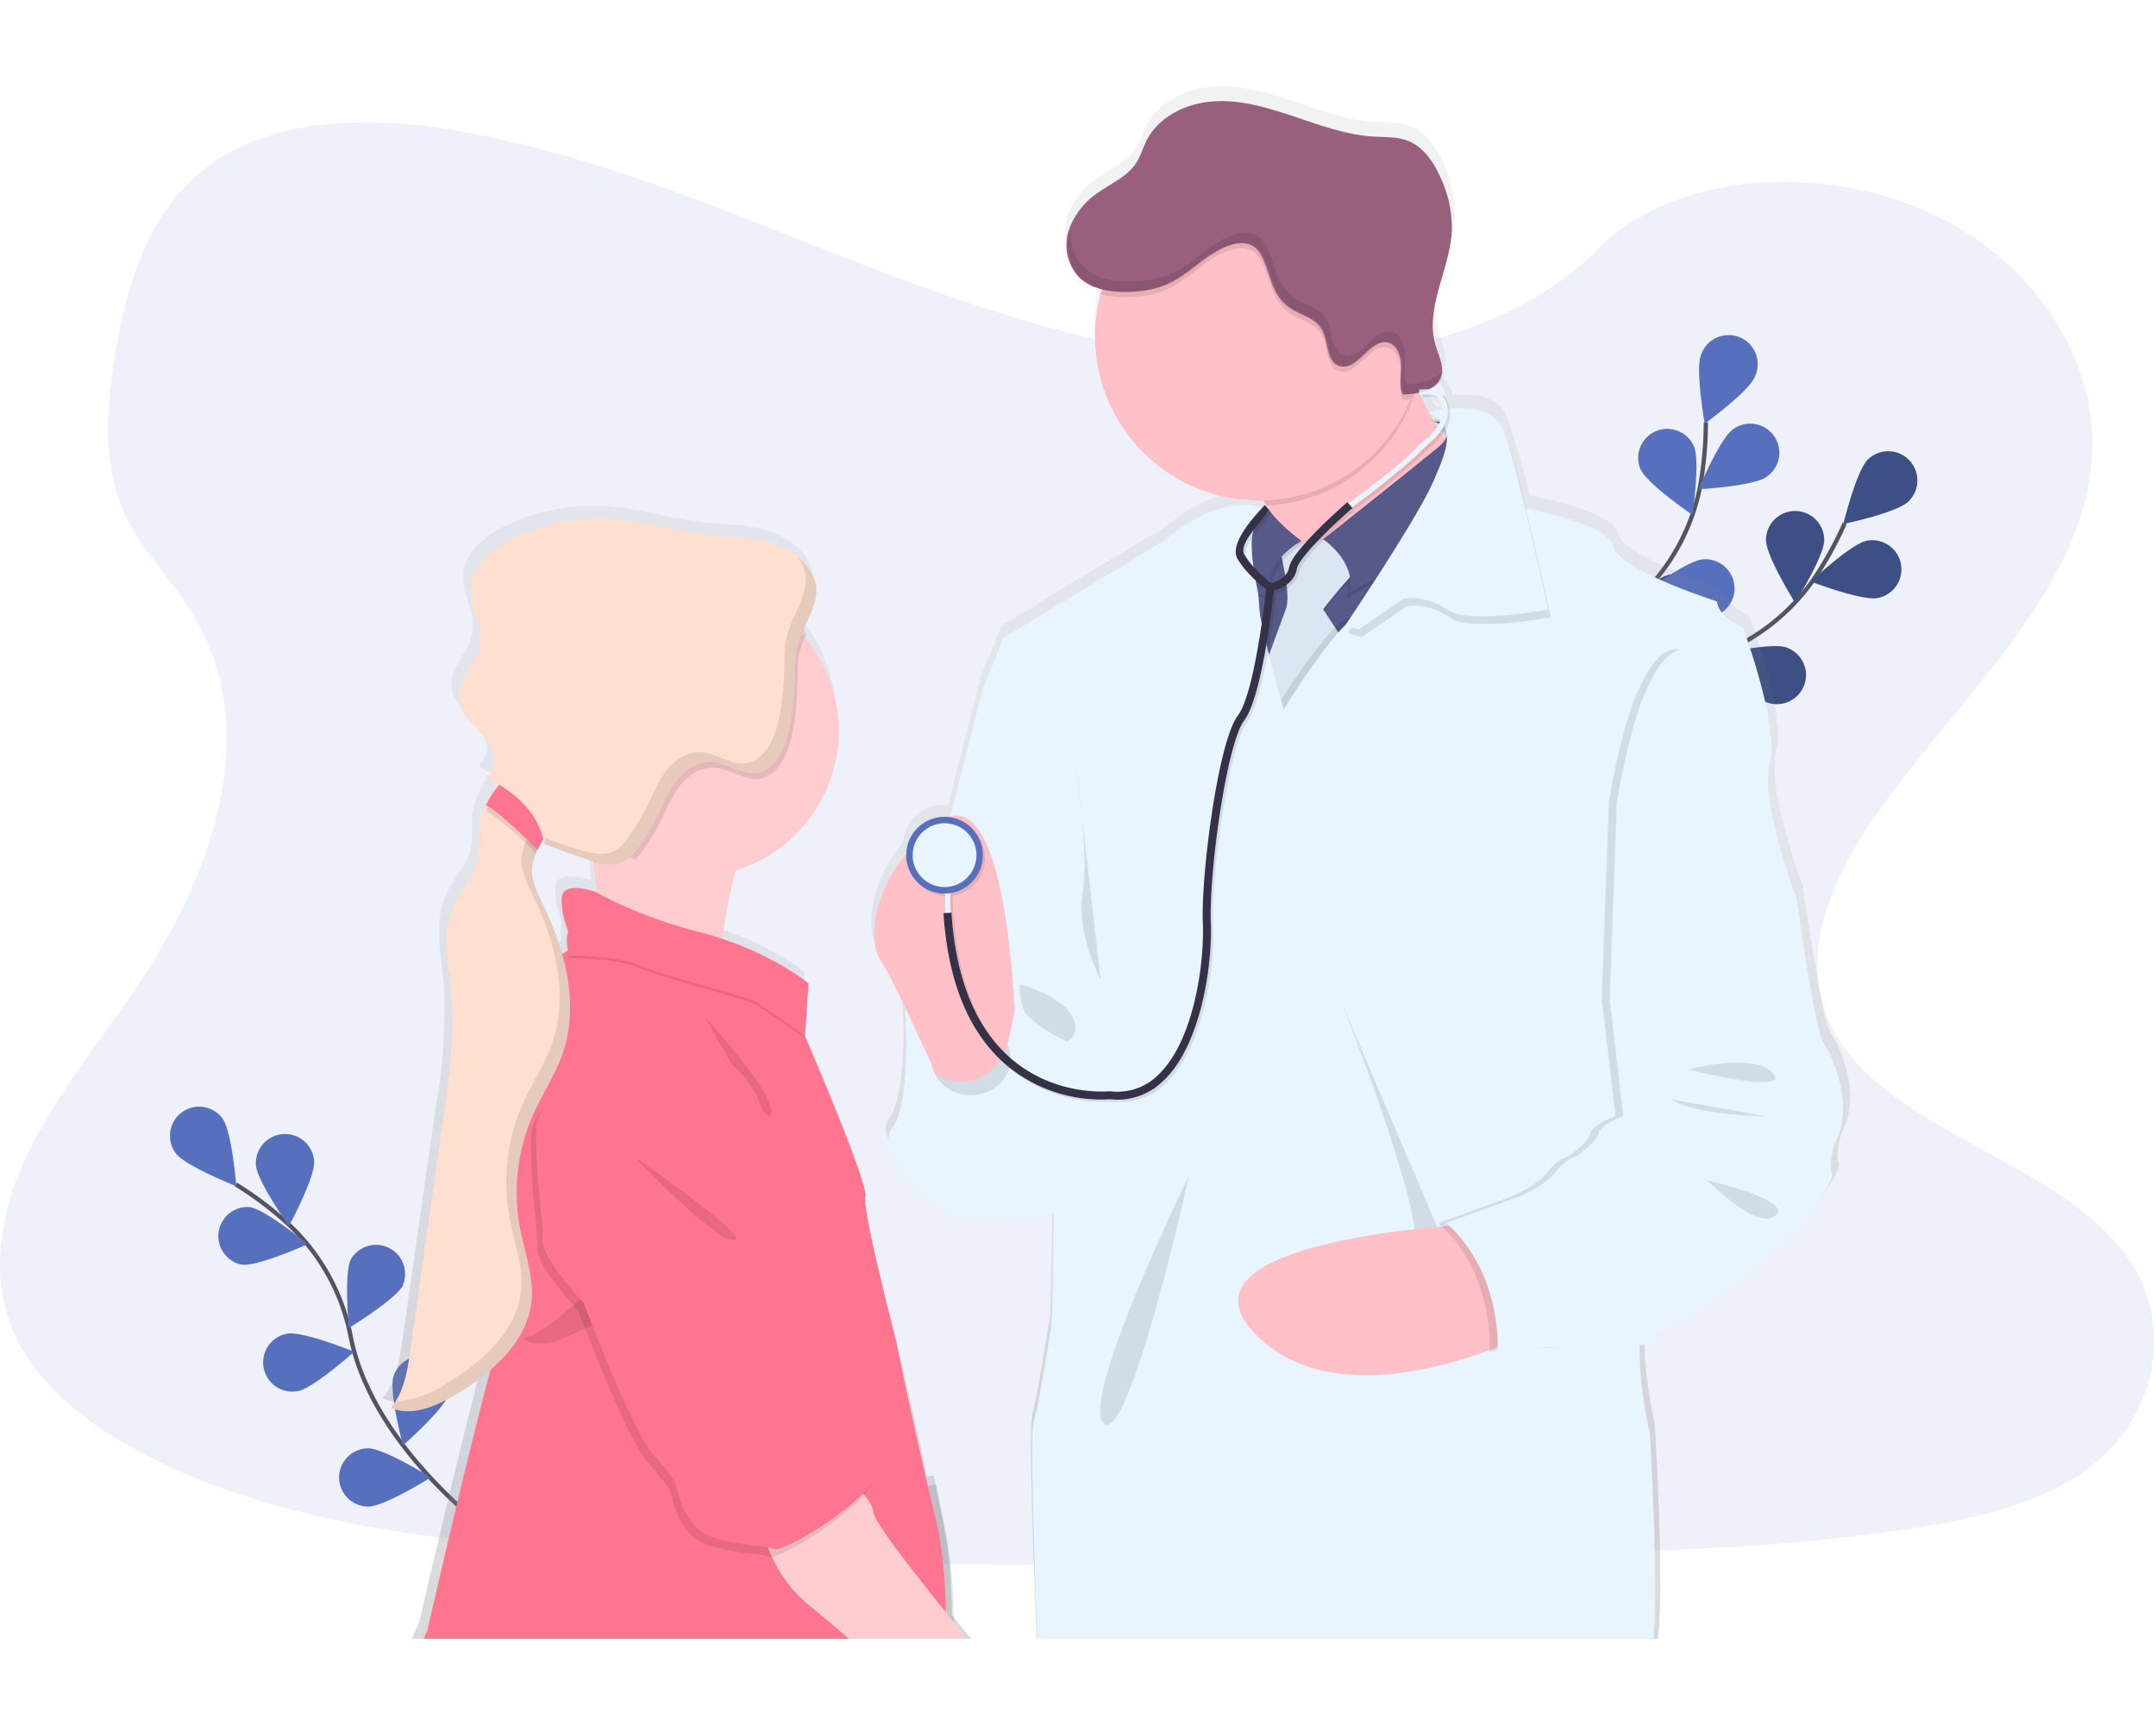 <svg xmlns="http://www.w3.org/2000/svg" width="1000" height="800" viewBox="0 0 1000 800">
  <defs>
    <linearGradient x1="50%" y1="100%" x2="50%" y2="0%" id="a">
      <stop stop-color="gray" stop-opacity=".3" offset="0%"/>
      <stop stop-color="gray" stop-opacity=".1" offset="54%"/>
      <stop stop-color="gray" stop-opacity=".1" offset="100%"/>
    </linearGradient>
    <linearGradient x1="50%" y1="100%" x2="50%" y2="0%" id="b">
      <stop stop-color="gray" stop-opacity=".3" offset="0%"/>
      <stop stop-color="gray" stop-opacity=".1" offset="54%"/>
      <stop stop-color="gray" stop-opacity=".1" offset="100%"/>
    </linearGradient>
  </defs>
  <g fill="none" fill-rule="evenodd">
    <path d="M580.6 167c-64.1-2.2-125.2-23-183.4-45.5C339 98.8 281.3 73.8 218.7 61.8 178.5 54 132.5 53 100.1 74.5 69 95.3 59 131.1 53.4 164.3c-4 25-6.4 51.3 4.8 74.8 7.7 16.2 21.5 29.9 31 45.4 33.1 54.2 9.7 121-26.2 173.9-16.8 24.8-36.4 48.5-49.4 74.9-13 26.4-19 56.7-7.6 83.6 11.3 26.7 38.1 46.7 67.2 60.8 59 28.7 128.7 36.9 196.6 41.5 150.3 10.3 301.3 5.9 452 1.4 55.8-1.6 111.8-3.3 166.6-12 30.5-4.7 62-12.3 84-30.7 28.1-23.3 35-62.7 16.3-92C957 537 869.9 525 847.8 472.4c-12.1-29 .3-61.2 18-88 37.8-57.6 101.3-108.1 104.6-173.9 2.3-45.2-28.2-90.5-75.4-111.8C845.6 76 777 79 740.6 116c-37.5 38.2-103.5 53-160 51z" fill="#5770BE" fill-rule="nonzero" opacity=".1"/>
    <path d="M222.9 707s-50.6-38.2-60.2-86.9a96.2 96.2 0 00-29.6-53 162 162 0 00-23.7-17.8" stroke="#535461" stroke-width="2"/>
    <path d="M103.2 518.7c4.4 6 6.4 31.4 6.4 31.4s-23.7-9.3-28.1-15.3a13.5 13.5 0 0121.7-16.1zM145.7 538.6c.5 7.5-11.7 30-11.7 30s-14.8-20.8-15.3-28.3a13.5 13.5 0 0127-1.7zM187 596c-3.4 6.6-25.2 19.9-25.2 19.9s-2.4-25.4 1-32a13.5 13.5 0 0124.1 12zM208.3 646.3c-2.1 7.2-21.4 24-21.4 24s-6.6-24.7-4.4-31.9a13.5 13.5 0 0125.8 8zM112.1 586.5c7.4 1 30.6-9.5 30.6-9.5s-19.6-16.2-27-17.2a13.5 13.5 0 00-3.6 26.7zM138 645.2c7.3-1.3 26.3-18.3 26.3-18.3s-23.6-9.6-31-8.4a13.5 13.5 0 104.6 26.7zM170.8 698.7c7.5 0 29-13.5 29-13.5s-21.5-13.5-29-13.5a13.5 13.5 0 000 27z" fill="#5770BE" fill-rule="nonzero"/>
    <path d="M714.4 376.2s31.2-55.3 78.2-71.2a96.2 96.2 0 0048.7-36.4c5.5-8.2 10.3-16.8 14.3-25.9" stroke="#535461" stroke-width="2"/>
    <path d="M885.1 232.6C879.8 237.8 855 243 855 243s6-24.7 11.4-29.9a13.5 13.5 0 0118.8 19.4zM871 277.3c-7.3 1.5-31.1-7.6-31.1-7.6s18.6-17.4 25.9-18.9a13.5 13.5 0 115.2 26.5zM819.7 325.8c-7-2.5-23-22.3-23-22.3s24.8-5.7 31.9-3.2a13.5 13.5 0 11-8.9 25.5zM772.6 353.7c-7.4-1.2-26.5-18-26.5-18s23.6-9.9 31-8.7a13.5 13.5 0 01-4.5 26.7zM819.1 250.4c0 7.5 13.5 29.1 13.5 29.1s13.5-21.6 13.5-29a13.5 13.5 0 10-27 0v-.1zM764.4 283.8c2.3 7 21.6 23.7 21.6 23.7s6.4-24.7 4.2-31.8a13.5 13.5 0 00-25.8 8zM715.8 323.5c1 7.3 17.2 27 17.2 27s10.5-23.2 9.5-30.6a13.5 13.5 0 10-26.7 3.6z" fill="#5770BE" fill-rule="nonzero"/>
    <path d="M885.1 232.6C879.8 237.8 855 243 855 243s6-24.7 11.4-29.9a13.5 13.5 0 0118.8 19.4zM871 277.3c-7.3 1.5-31.1-7.6-31.1-7.6s18.6-17.4 25.9-18.9a13.5 13.5 0 115.2 26.5zM819.7 325.8c-7-2.5-23-22.3-23-22.3s24.8-5.7 31.9-3.2a13.5 13.5 0 11-8.9 25.5zM772.6 353.7c-7.4-1.2-26.5-18-26.5-18s23.6-9.9 31-8.7a13.5 13.5 0 01-4.5 26.7zM819.1 250.4c0 7.5 13.5 29.1 13.5 29.1s13.5-21.6 13.5-29a13.5 13.5 0 10-27 0v-.1zM764.4 283.8c2.3 7 21.6 23.7 21.6 23.7s6.4-24.7 4.2-31.8a13.5 13.5 0 00-25.8 8zM715.8 323.5c1 7.3 17.2 27 17.2 27s10.5-23.2 9.5-30.6a13.5 13.5 0 10-26.7 3.6z" fill="#000" fill-rule="nonzero" opacity=".3"/>
    <path d="M716.2 375s6.1-63 42.6-96.7a96.2 96.2 0 0029.8-53c1.7-9.7 2.6-19.5 2.6-29.4" stroke="#535461" stroke-width="2"/>
    <path d="M814 174.6c-2.7 6.9-23.3 21.9-23.3 21.9s-4.5-25.1-1.7-32a13.5 13.5 0 1125 10.1zM819.3 221.2c-6 4.3-31.5 5.7-31.5 5.7s9.9-23.5 16-27.8a13.5 13.5 0 1115.5 22.1zM792 286.3c-7.4.7-30-11-30-11s20.4-15.3 27.8-15.9a13.5 13.5 0 112.3 27zM760.3 331c-7.2 1.8-31.5-5.8-31.5-5.8s17.5-18.5 24.7-20.4a13.5 13.5 0 116.8 26.2zM761 217.7c3 6.8 24 21.1 24 21.1s3.7-25.2.6-32a13.5 13.5 0 00-24.7 10.9zM724.5 270.3c4.9 5.6 29.3 13 29.3 13s-4.1-25.2-9-30.8a13.5 13.5 0 10-20.3 17.8zM696 326.3c4 6.4 26.8 17.8 26.8 17.8s.2-25.5-3.7-31.9a13.5 13.5 0 00-23 14.1z" fill="#5770BE" fill-rule="nonzero"/>
    <path d="M669.3 127.8c1.5-5.6 3.3-11.3 4.6-17-1.5 5.7-3.4 11.4-4.6 17z" fill="url(#a)" fill-rule="nonzero"/>
    <path d="M662.4 181.7l-.3-.6-.1-.3-.6.3-1.3.4-.9.3-.8.2v.1c.4 0 .7 0 1-.2l.2 1.2 1-.1h2.4l-.6-1.3zM849.2 479c-4.3-5.8-13-68.3-13-68.3s-17-44.5-12.3-62.2c4.6-17.7-12.7-63.1-12.7-63.1s-11.4-5-12-12.3c0 0-46.6-14.8-48.7-25.8-1.8-9-30.7-15.5-41-17.6a383 383 0 00-10.5-36.3c-4-10.2-16.3-11-25.2-10.3-.3-1.7-1-3.3-2-4.8-.2-.5-.5-1-.9-1.3l-.6-.4a3 3 0 00-.6-.8 4.4 4.4 0 00-1.5-.9l-1.7-.4c-.6-.2-1.3-.2-2-.3 1.7-.7 3.1-1.8 4.3-3a8.8 8.8 0 002.1-6.3l-.8 1.2c.4-4-1.8-8.2-3-12.3a36.3 36.3 0 01-.8-16.2c1.2-8.2 4.3-16.4 6.3-24.7v-.2c1.1-4 1.8-8.3 2-12.6.4-8.5-1.8-17.1-5.3-25-3.2-6.8-7.8-13.7-14.9-16.5-5.2-2.1-11.1-1.8-16.8-2.1-12.7-.8-24.8-5.3-37-9.3-12-4.1-24.5-7.8-37.2-7.1-12.7.7-25.8 6.8-31.6 18.1-1.8 3.5-2.9 7.4-5.1 10.7-4.1 6.3-11.5 9.4-17.7 13.7a35 35 0 00-13.8 17.6c-1.2 4-1.3 8.1-.5 12.1l.8 2.7a19 19 0 008.6 10c2 1.2 4.3 2.1 6.7 2.7l-.3.8a38.5 38.5 0 00-1.2 5.2 75.1 75.1 0 00-1.3 23.5 76.7 76.7 0 0076.5 68.8h1.8a98.5 98.5 0 013.4 4.7l-1.4-1.3-1.3-1.3-1.2 1.4-2.7-.7a34 34 0 00-17.3 1.1c-7 2.1-15.6 6.5-25.7 14.7l-49 29.4-26.5 16.2-9.6 23.3s-7.2 27.8-15.2 59.6l-.9.3-2-.1a18 18 0 00-17.9 17.2c-15.9 19.3-16.8 38.7-13 47.5a223.3 223.3 0 0113 24.7 27 27 0 00-.4 2.5s2.8 41.7-6.4 53.6c-2 2.6-1.7 6 0 9.9 6.2 13.6 30.5 31.8 30.5 31.8s29.3-.2 45.5-2v5c-.5 16-.5 29.5-.5 29.5l-.6 16.8s-5.5 35.6-8.2 45.4c-1.8 6.1.2 63 2 104.9h288c3.3-24.8-1.4-100-1.4-100s-4.6-19.4-4.7-36.4v-4.4l2-.1 3.8-.1h.4s0-.4.3-1c.5-1.4 1.2-2.7 2-4a10 10 0 017.9-4.8 21.3 21.3 0 009-4.3c9.8-6.6 22.7-18.8 25.8-20.8 4.3-2.7 25-21.1 25-21.1l6.4-8.6v-.2c4.2-5.9 8.5-13 7.4-15.2-1.8-4 1.3-13.4 1.3-13.4 9.6-17.6-.6-40.9-5-46.7zm-178-283l.3.9-.7-1-.3-.2-.1-.2.3-.5c.3.3.5.7.6 1zm-3-8.1l-2.3.5-1.9-3.5c1.5.9 3 1.9 4.2 3zm-1.7 1.4l1.1.8.9.6-.6 1a43.9 43.9 0 01-1.4-2.4zm-5.6-11.3c1.8-.2 3.6-.2 5.4 0h.7l1.4.5c1.1 1.5 1.8 3.3 2 5.1h-.5l-.5.2-2.6.4-.9.2-2 .5-.3-.7-.6-1.2-.6-1.3-.3-.6-.2-.3-.1-.3-1.6-3.4-.1-.3h.7v.2l.1 1zM441.5 748.7c-.1-13.7-1.1-28.5-3.9-42.4l-3.6-17.7-1-4.3-2.8.4h-.2c-7.7-36.5-15.8-68.6-15.8-68.6S398.2 555 400 550c.2-.7 0-2.4-.7-4.9-4-14-20.1-52.3-25.8-65.4v-.2l-1.9-4 1.4-19.7v-1.1l.2-2.5v-1.3s-14-11.5-37.7-19.7l-2.9-1a320.7 320.7 0 015.5-28.2l.6-2.5 1.1-4 3.8-1.3.5-.2a67.5 67.5 0 0026.7-107.6c2.7-6 5.8-11.8 6-17.7v-2.2c-.3-3.9-2-7.7-5.8-11.7a39.5 39.5 0 00-22-10.3c-8-1.5-16.3-1.5-24.5-2.5-13.5-1.6-26.6-5.8-40.2-7a95.5 95.5 0 00-48.6 8.2c-10 4.6-20.2 12.7-20.8 23.7-.5 9.1 5.8 17.9 4.2 26.9-1.5 8.8-10.6 15.8-9.8 24.7.3 3.5 2.1 6.7 4.4 9.5a82 82 0 002.4 2.7c3.3 3.5 6.9 6.8 8.7 11.2l.2.5c1.6 4.4.9 9.8-3 12.3l.2.2a10 10 0 005.3 3.3l.8.2-1.9 2.2-.4.5a38.3 38.3 0 00-6.7 14.7c-1 6.1.4 12.5-1.1 18.4-1.9 7.4-7.7 13-11 19.9-6.2 12.9-2.7 28-1.4 42.2a253 253 0 01-3.8 58l-4.4 30.6-11 77c-1.4 9.3-3 19.3-9.2 26.5 1.8 1 3.8 1.4 5.9 1.6 8.2.8 16.8-3.1 24.2-7.4 5.8-3.4 11.3-7.3 16.5-11.6a1612.1 1612.1 0 00-2.4 9c-10.4 39.6-27.1 112.2-27.1 112.2L191 760h259.4a454 454 0 01-8-10l-1-1.3zM249.4 382.9l.1-.3v2c0 .1 0 0 0 0l-.1 1.1v.1l1 .3 1 .5a276 276 0 0021.1 7.4l.2 1.1.4 3.5v.1l1.2 9.8s-16.9-6.4-16.7 3.3V413.1c.2 7.6 2.6 12 3 14.4v.3a5 5 0 00-.5 2.8c0 1.7.1 3.3.4 5l-1.5.8-1 .8c-2.3-7.8-5.3-15.5-8.9-22.8-2.5-5.2-5.3-10.6-5.3-16.3V397a19.3 19.3 0 011.7-6.7c.6-1.3 1.2-2.7 2-4l1.5-2.6.4-.8zm413-201.2l-.3-.6-.1-.3-.6.3-1.3.4-.9.3-.8.2v.1c.4 0 .7 0 1-.2l.2 1.2 1-.1h2.4l-.6-1.3z" fill="url(#b)" fill-rule="nonzero"/>
    <path d="M461.4 316.9l-5.5 2.4s-36 139.8-36 151c0 11.4 76.3 74.2 76.3 74.2l12-80.3S491 279.9 461.3 316.9z" fill="#E8F5FF" fill-rule="nonzero"/>
    <path d="M628.8 272.4l-32-16.6c-1.7-7.6-4.9-14.9-9.3-21.3a47.4 47.4 0 00-18.5-16.8c-19.6-8.8 82.6-54.8 82.6-54.8 1.6 5.6 3.5 11 5.6 16.3 5.3 13 14 29.8 25.3 34.6 19.1 8.1-53.7 58.6-53.7 58.6z" fill="#FFC1C7" fill-rule="nonzero"/>
    <path d="M657.2 179.2c-9 31.5-37 53.7-69.7 55.3a47.4 47.4 0 00-18.5-16.8c-19.6-8.8 82.6-54.8 82.6-54.8 1.6 5.6 3.5 11 5.6 16.3z" fill="#000" fill-rule="nonzero" opacity=".1"/>
    <path d="M660.1 156a76.1 76.1 0 11-152.2 0 76.1 76.1 0 01152.2 0z" fill="#FFC1C7" fill-rule="nonzero"/>
    <path fill="#575A89" fill-rule="nonzero" d="M671 262.6l-20.7 48.5-18.3 32.1h-58.6l-17-44 6.9-45.5H608l29-1.6 9.7-3.3 6.3 3.6z"/>
    <path d="M664 198s12.9 2.8 1.3 12.3-51.6 39.8-51.6 39.8 14 12.5 11.2 27.1l46.5-26 8.3-41.4s1-12.5-15.8-11.7z" fill="#000" fill-rule="nonzero" opacity=".1"/>
    <path d="M622.9 250l-29.6 5s6 22.5 3 29l-.2.6-12 32.6 9 25.7 31.3-42.8-10.7-16.2s11.3-15 18-20.1c6.7-5.2-8.8-13.7-8.8-13.7z" fill="#000" fill-rule="nonzero" opacity=".1"/>
    <path d="M622.9 248.8l-29.6 4.9s6 22.6 3 29l-.2.6-12 32.6 9 25.7 31.3-42.8-10.7-16.2s11.3-15 18-20.1c6.7-5.2-8.8-13.7-8.8-13.7z" fill="#DCE6F2" fill-rule="nonzero"/>
    <path d="M665.2 195.6s13 2.8 1.3 12.3c-11.6 9.5-52.8 42.2-52.8 42.2s15.3 10 12.4 24.7l46.5-26 8.3-41.5s1-12.4-15.7-11.7z" fill="#575A89" fill-rule="nonzero"/>
    <path d="M589.6 237.4s2.8 5.2 15.3 14.8c0 0-20.8 11-12.8 26.5l-31.8-8.3-4.9-15.2 34.2-17.8z" fill="#000" fill-rule="nonzero" opacity=".1"/>
    <path d="M588.4 236.1s2.8 5.3 15.2 14.8c0 0-20.7 11-12.8 26.6l-31.7-8.3-4.9-15.2 34.2-17.9z" fill="#575A89" fill-rule="nonzero"/>
    <path d="M671 262.6l-20.7 48.5-18.2 32.1h-58.7l-17-44 6.9-45.5h12.4c-.2 10.6 3.7 23.1 3.4 27.8-.4 7.6 11.4 48.8 11.4 48.8s24.7-40 34.5-43.6c6.1-2.2 19.1-20.8 28-34.3l18 10.2z" fill="#000" fill-rule="nonzero" opacity=".1"/>
    <path d="M752.9 517.5l-2.2 2.6s15.3 76.6 11 94c-.6 3.2-1 6.4-1.1 9.6v.1c-.8 17.7 4.6 40.7 4.6 40.7s4.2 67.7 1.8 95.5H481.2c-1.6-41.1-3.4-94.5-1.8-100.4 2.8-9.8 8.3-45.2 8.3-45.2l.6-16.8s0-16.2.5-34.2c.2-8.2.5-16.7 1-24.3.5-9.5 1.3-17.5 2.5-21.4.6-3 1-6 1.1-9.1l.1-.9.1-3v-.8c.2-6 .1-13 0-20.3v-1.2a828 828 0 00-2.5-46.9L456 319.2l9.4-23.3 26.3-16 48.5-29.3c23.7-19.5 39.2-17.2 45.2-15l1.7.7.5.2.5.3c-1.6.8-3 2-4.1 3.4a15 15 0 00-2.6 5.5 25.7 25.7 0 00-.8 8c0 3 .3 6 .8 9v.2a144.1 144.1 0 001 6.3l1.2 6.3.1 1 .3 3.6c.1 3 .5 6 1.2 8.9l.8 3.8 1.4 6 .8 3.3.4 1.4.1.8a865.4 865.4 0 006.7 24.7s13.8-22.4 24.9-35.2l.5-.5c1-1.3 2.1-2.4 3.2-3.4a19 19 0 016.9-5c4.5-2.5 11.8-11.8 18.6-21.6l2-2.9a338 338 0 007.5-11.1l7.8-12.5 6.4-.3H675l29-1.4 3.3.6.3.1c10.3 2 38.9 8.5 40.6 17.5 2.1 11 48.2 25.6 48.2 25.6.6 7.4 12 12.2 12 12.2s17 45.2 12.4 62.9c-4.5 17.5 11.8 60.7 12.2 62l-3 3.9-77.2 97.6z" fill="#E8F5FF" fill-rule="nonzero"/>
    <path d="M664 194.9s28.2-8 34.6 8.4c6.4 16.5 20.7 83 20.7 83s-37.2 7-47 0c-5.7-4.1-12.8-6-19.8-5.1l-21 14.3-6.3-1.8s33.7-50.1 41-67.1c7.3-17 9.8-24.7-2.3-31.7z" fill="#000" fill-rule="nonzero" opacity=".1"/>
    <path d="M662.7 191.2s28.2-8 34.7 8.5c6.4 16.4 20.7 83 20.7 83s-37.2 7-47 0c-5.7-4.2-12.8-6-19.8-5.2l-21 14.3-6.3-1.8s33.7-50 41-67.1c7.3-17 9.8-24.6-2.3-31.7z" fill="#E8F5FF" fill-rule="nonzero"/>
    <path d="M473.3 456.6s21 5.2 25 17.1c4 12-15.5 12.2-15.5 12.2s-12-21-9.5-29.3zM551.8 544.5S500.2 650.1 512 660.2c11.9 10 39.7-115.7 39.7-115.7zM622.9 466.7s41.2 102.6 33 118.4c-8.3 15.9 17.6 0 17.6 0L623 466.7z" fill="#000" fill-rule="nonzero" opacity=".1"/>
    <path d="M680.2 568s-139.1 6.8-98.5 50.1c40.6 43.3 123.9 1.8 123.9 1.8L680.2 568z" fill="#FFC1C7" fill-rule="nonzero"/>
    <path d="M660.1 156c0 10-2 19.9-5.8 29.1-1.2.2-2.5.2-3.7.3-1.9-4-.9-8.7-.9-13.1 0-4.5-1.6-9.7-5.8-11-8.6-2.3-14.5 13.6-22.9 10.8-6.4-2.2-4.7-12-8.4-17.6-3-4.5-8.8-5.8-13.4-8.6-9.7-6-9.4-15.5-14-24.5-4.7-9.5-14.7-6.7-23.4-1.1-6.5 4.2-12.2 10-19.3 13.3-6 3-13 4-19.7 4.2-4.2.2-8.3-.3-12.4-1.3A76.1 76.1 0 01660.1 156z" fill="#000" fill-rule="nonzero" opacity=".1"/>
    <path d="M561.9 117.9c-6.6 4.2-12.3 9.9-19.4 13.3-6 3-12.9 4-19.7 4.2-8.2.1-17.2-1.3-22.8-7.3a22 22 0 01-4.3-21.2 34.5 34.5 0 0113.7-17.6c6.2-4.4 13.4-7.4 17.5-13.6 2.2-3.3 3.2-7.2 5-10.7 5.8-11.2 18.7-17.3 31.3-18 12.5-.8 25 3 36.9 7 12 4 24 8.5 36.6 9.3 5.6.4 11.4 0 16.6 2.1 7 2.9 11.6 9.7 14.7 16.6a55.4 55.4 0 015.4 24.8c-.8 18.2-12.8 36-7.5 53.5 1.3 4.6 4 9.4 2.6 14-2 6.8-10.8 8.4-17.9 8.7-1.8-4-.8-8.7-.8-13.1 0-4.5-1.6-9.7-5.9-11-8.5-2.3-14.4 13.6-22.8 10.8-6.4-2.2-4.7-12-8.5-17.6-2.9-4.5-8.8-5.8-13.3-8.6-9.8-6-9.5-15.5-14-24.5-4.7-9.5-14.7-6.7-23.4-1.1z" fill="#99607E" fill-rule="nonzero"/>
    <path d="M427 468l-7.1 2.4s2.8 41.5-6.4 53.4c-9.2 11.9 30.2 41.5 30.2 41.5s54-.3 55.5-4.6-2.7-77-2.7-77-29-11.2-26.6-29.2c0 0-8.9 42.4-22 40.6-13-1.9-28-12.8-21-27.2z" fill="#E8F5FF" fill-rule="nonzero"/>
    <ellipse fill="#000" fill-rule="nonzero" opacity=".1" cx="450.3" cy="491" rx="18.5" ry="16.9"/>
    <path d="M470.6 469.2s-3.7-112.4-35.7-87.3c-32 25-32.4 55-26.3 63.8 6.1 8.8 25.7 53 25.7 53a22.4 22.4 0 0033.1-14.7l3.2-14.8z" fill="#FFC1C7" fill-rule="nonzero"/>
    <path d="M670.4 184.7c-.1-.5-.4-1-.8-1.3-1.6-1.4-5-2-10.1-1.5l.2 2.4c6.8-.6 8.2.8 8.3 1v.3l.3.3c1.7 2.3 2.3 5.2 1.8 8-1.5 7.6-10.7 13.5-10.8 13.6l-.2.1-.2.2c-4 6-26.4 22.6-32.3 26.9l-.5-.6c-2.6 2.3-25.8 22.5-27 30.3-.8 4.8-6.3 6.7-8.3 7.2a52 52 0 01-12.4-13c-3.4-5.7 10-16.9 11.2-21.2l-1.9-2c-.2.8-17.3 16.8-12.5 25a54.6 54.6 0 0013.2 14c-.8 7.2-5.6 48.9-13.1 58.8-9.3 12.2-17.1 74.1-16.2 95.7.7 19.2-4.3 55.5-21 71-6 5.8-14 8.5-22.2 7.4h-.4c-.2 0-24.5 2.5-45-14.7-16.6-14-26-37-28-68.1h-.4l-.2-9.1a17.7 17.7 0 10-2.7.2h.2l.2 9h-.8c2 32.3 12 56 29.4 70.8a68 68 0 0047.5 15.5c1.2.2 2.5.2 3.7.2 7.9 0 15.5-3 21.2-8.5 17.6-16.4 23-54 22.1-73.8-.9-23 7.3-82.6 15.5-93.5 8-10.6 13-52.2 13.8-60.2 3-.8 9.5-3.4 10.7-10.2.8-4.8 16.2-19.8 25.7-28l-.3-.4a358 358 0 0029-23c2.4-2.4 4.8-4.8 7.4-7 3-2.7 6.9-7 8-12 .6-3.5-.1-7-2.1-9.8z" fill="#000" fill-rule="nonzero" opacity=".1"/>
    <path d="M588.1 273.9c-.4-.3-9.5-6.8-14.1-14.7-4.8-8.2 12.4-24.3 12.6-25l1.8 2c-1.2 4.3-14.5 15.4-11.2 21.1 4.2 7.2 13 13.5 13 13.6l-2.1 3z" fill="#353146" fill-rule="nonzero"/>
    <path d="M625.4 236.5l-1.4-2c.3-.2 29.2-21.1 33.7-27.9l.2-.2.2-.1c0-.1 9.3-6 10.8-13.6.5-2.8-.1-5.7-1.9-8l-.2-.4v-.2c-.2-.2-1.5-1.6-8.4-1l-.2-2.4c5.2-.5 8.6 0 10.2 1.5l.8 1.3c2 2.8 2.8 6.3 2 9.7-1 5.1-4.8 9.4-7.9 12.1-2.5 2.2-5 4.6-7.4 7a386.5 386.5 0 01-30.5 24.2zM438.3 412.2h2.4l.3 14.8h-2.5z" fill="#E8F5FF" fill-rule="nonzero"/>
    <circle fill="#5770BE" fill-rule="nonzero" cx="438.1" cy="396.6" r="17.8"/>
    <circle fill="#E8F5FF" fill-rule="nonzero" cx="438.1" cy="396.6" r="14.8"/>
    <path d="M518.2 510l-3.6-.2a68.2 68.2 0 01-47.5-15.6c-17.5-14.7-27.4-38.5-29.5-70.7l3.7-.2c2 31.1 11.5 54 28.2 68.1 20.4 17.2 44.6 14.7 44.9 14.7h.4c8.1 1 16.3-1.6 22.1-7.3 16.8-15.6 21.8-51.9 21-71-.9-21.7 7-83.6 16.2-95.9 8.2-10.7 13.2-59.2 13.3-59.7l.1-1.4 1.4-.2s8-1.5 9-7.4c1.3-7.8 24.4-28 27-30.3l2.4 2.7c-9.6 8.3-25 23.3-25.8 28.2-1.1 6.7-7.7 9.3-10.6 10-1 8.1-5.8 49.7-13.8 60.3-8.2 10.9-16.4 70.6-15.5 93.5.8 19.8-4.5 57.4-22.2 73.8a30.2 30.2 0 01-21.2 8.6z" fill="#353146" fill-rule="nonzero"/>
    <g opacity=".1" fill="#000" fill-rule="nonzero">
      <path d="M668 134.3c1.5-5.6 3.3-11.2 4.5-16.9-1.5 5.7-3.3 11.3-4.6 16.9zM652.6 178c-1.9-4-.9-8.6-.9-13 0-4.5-1.6-9.7-5.8-11-8.6-2.3-14.5 13.6-22.8 10.7-6.5-2.2-4.8-12-8.5-17.6-3-4.4-8.8-5.7-13.4-8.5-9.7-6-9.4-15.5-14-24.5-4.7-9.5-14.6-6.7-23.3-1.1-6.6 4.2-12.3 10-19.3 13.3-6.1 3-13 4-19.8 4.2-8.2.2-17.2-1.3-22.8-7.3-4.4-4.6-6-11.3-5-17.6l-.5 1.3c-2.2 7.2-.9 15.7 4.3 21.2 5.6 6 14.6 7.4 22.8 7.3a48 48 0 0019.7-4.2c7.1-3.4 12.8-9 19.4-13.3 8.6-5.6 18.6-8.4 23.4 1 4.5 9 4.2 18.6 14 24.6 4.5 2.8 10.4 4 13.3 8.5 3.7 5.7 2 15.4 8.4 17.6 8.4 2.9 14.3-13 22.9-10.6 4.2 1.1 5.9 6.4 5.8 10.8 0 4.4-1 9.1.8 13.2 7.1-.4 15.9-1.9 18-8.7l.3-3c-3 5.2-10.7 6.5-17 6.8z"/>
    </g>
    <path d="M818.8 404.8l10.7 11.3s8.5 62.2 12.8 68c4.3 5.9 14.4 29 4.9 46.4 0 0-3 9.5-1.2 13.4 1.8 4-13.7 23.9-13.7 23.9s-20.5 18.3-24.8 21c-4.3 2.8-26.8 24.7-34.5 25-7.6.3-10 9.8-10 9.8l-43.1 1.5s-23.8-1.2-29 2.1c0 0 2.8-36.3-23.8-60l34-12.3s12.7-5.5 16.7-11.3c2.5-3.5 6-6.2 10.1-7.6 0 0 9.5-6.7 9.8-10.4.3-3.6 11.6-8.1 11.6-8.1l-6.4-54.4 3.3-90.4s10.7-75.7 33.3-71.4c22.6 4.3 39.3 103.5 39.3 103.5z" fill="#000" fill-rule="nonzero" opacity=".1"/>
    <path d="M822.5 404.8l10.7 11.3s8.5 62.2 12.8 68c4.3 5.9 14.3 29 4.9 46.4 0 0-3 9.5-1.2 13.4 1.8 4-13.8 23.9-13.8 23.9s-20.4 18.3-24.7 21c-4.3 2.8-26.8 24.7-34.5 25-7.6.3-10 9.8-10 9.8l-43.1 1.5s-23.8-1.2-29 2.1c0 0 2.8-36.3-23.8-60l33.9-12.3s12.8-5.5 16.8-11.3c2.5-3.5 6-6.2 10.1-7.6 0 0 9.5-6.7 9.8-10.4.3-3.6 11.5-8.1 11.5-8.1l-6.3-54.4 3.3-90.4s10.7-75.7 33.3-71.4c22.6 4.3 39.3 103.5 39.3 103.5z" fill="#E8F5FF" fill-rule="nonzero"/>
    <path d="M782.8 496s31.4-8.3 39.7 1.9c8.2 10-39.7-1.9-39.7-1.9zM775.5 509.9c10.7 7.5 43.6 7.8 43.6 7.8l-43.6-7.8zM791.6 547.3c1 .3 22.7 23.5 31.8 16.5 9.2-7-31.8-16.5-31.8-16.5zM498.9 352.6s6.4 44 3.2 61.8c-3.1 18 8.4 40.1 8.4 40.1l-11.6-102z" fill="#000" fill-rule="nonzero" opacity=".1"/>
    <path d="M357.5 370.4c-7.3 5.8-12.7 19.5-16.6 34.5-6.8 26.1-9 56.5-9 56.5s-58.6-13.4-54.3-19.5c2.7-3.9-1-32.8-4-53.7-1.8-12.4-3.4-22-3.4-22s107.5-11.6 87.3 4.2z" fill="#FFCCD0" fill-rule="nonzero"/>
    <path d="M357.5 369.2c-7.3 5.8-12.7 19.4-16.6 34.4a67.6 67.6 0 01-67.3-16.7l-3.4-22s107.5-11.6 87.3 4.3z" fill="#000" fill-rule="nonzero" opacity=".1"/>
    <path d="M389 336.3a67.8 67.8 0 11-135.5 0 67.8 67.8 0 01135.5 0z" fill="#FFCCD0" fill-rule="nonzero"/>
    <path d="M442.5 760H423l-1.6-34-1.7-35.4 11.4-1.6 2.8-.4h.3l4.4 21.9c2.5 13 3.7 26.3 3.8 39.5v10z" fill="#000" fill-rule="nonzero" opacity=".1"/>
    <path d="M438.8 760H196.5l1.7-3.8s19.4-84.8 29.3-120.7c1.2-5 2.7-9.7 4.4-14.5l.4-.9c5-8 11-16.5 2.5-28.7-8.6-12.2-5.5-65.9-5.5-65.9s10.3-45.8 21.3-70.2a32.8 32.8 0 0110-12.7l2.6-1.7.2-.1a42.9 42.9 0 0126.3-4.4c17.8 2.6 32 7 43.4 12 30.7 13.5 40 31.6 40.2 32v.1c1.3 2.9 19.3 45 25.8 64.6 1.7 5.1 2.6 8.7 2.3 9.7-1.9 4.9 14 66 14 66a2114.2 2114.2 0 0019.5 87.2c2.5 13.2 3.7 26.5 3.8 39.9V760z" fill="#FF748E" fill-rule="nonzero"/>
    <path d="M277 415.1s-16.8-6.4-16.5 3.4c.2 9.7 4 14.4 2.8 15.8-1.2 1.4.6 10 .6 10s22.6 0 33 4.7c10.3 4.6 48.6 14 53.5 16.9 4.9 2.8 23 15.6 23 15.6l1.6-24.2s-18.7-15.5-49.4-23.4c-30.7-8-48.6-18.8-48.6-18.8z" fill="#000" fill-rule="nonzero" opacity=".1"/>
    <path d="M277 413.9s-16.8-6.4-16.5 3.3c.2 9.8 4 14.5 2.8 15.9-1.2 1.4.6 10 .6 10s22.6 0 33 4.7c10.3 4.6 48.6 14 53.5 16.8 4.9 2.9 23 15.7 23 15.7L375 456s-18.7-15.4-49.4-23.4C294.9 424.8 277 414 277 414z" fill="#FF748E" fill-rule="nonzero"/>
    <path d="M327.4 472.2s32 34.6 30.3 44.1c-1.6 9.6-30.3-44.1-30.3-44.1z" fill="#000" fill-rule="nonzero" opacity=".1"/>
    <path d="M353.5 668.5s-12.4 25.2-5.7 23.6c6.7-1.6 5.7-23.6 5.7-23.6z"/>
    <path d="M275.5 597s-23.4 21.7-30.3 22.9c-6.9 1.2 5.3 5.3 13.2 2 8-3.2 24.9-11.8 24.9-11.8l-7.8-13z" fill="#000" fill-rule="nonzero" opacity=".1"/>
    <path d="M448.3 760h-54.6a757.8 757.8 0 00-19.5-16.4 63.5 63.5 0 01-18-26 74 74 0 01-2.7-7.2l40.5-24c2.2 2 4.3 4 6.2 6.2l.5.5c2.3 2.7 4.2 5.7 4.4 8.2.2 2.8 8.2 14 16.4 24.6 8.3 10.8 16.7 21.2 17.3 21.9a232.2 232.2 0 009.5 12.2z" fill="#FFCCD0" fill-rule="nonzero"/>
    <path d="M374.1 294c-2 4.3-3.7 8.9-4 13.7-.6 14.1.5 45.6-15 52.7-7.8 3.4-16-4.2-24.5-4.4-6-.1-11.7 3.8-15.4 8.6-3.7 4.8-6 10.5-8.7 16a109.5 109.5 0 01-11.6 18.2A67.8 67.8 0 11374.1 294z" fill="#000" fill-rule="nonzero" opacity=".1"/>
    <path d="M369 305.3c-.8 14 .4 45.5-15.2 52.6-7.7 3.4-16-4.2-24.4-4.4-6.1-.1-11.7 3.8-15.4 8.6-3.7 4.8-6 10.5-8.7 16-2.5 5-5.3 9.7-8.5 14.3-1.9 2.7-4 5.4-6.9 6.9-5 2.6-11.2 1.1-16.7-.6-7-2.2-14-4.7-20.9-7.5.2-1 .3-2 .3-3.1l-.7 1.1-.4.8a83 83 0 00-3 5.8c-1 2-1.5 4.3-1.7 6.6-.5 6.1 2.5 12 5.2 17.5 10.4 21.3 16.7 46.3 9 68.7-3.4 9.7-9.2 18.4-13.5 27.8a89.9 89.9 0 00-6.3 53.2c2.1 11.1 6.4 22.1 5.4 33.5-1.9 19.4-18.7 33.9-35.5 43.8-9 5.4-20.2 10.2-29.8 6 6.1-7.2 7.7-17.2 9-26.5a135415.4 135415.4 0 0115.3-107.2c2.7-19.1 5.4-38.5 3.8-57.7-1.3-14.2-4.8-29.2 1.4-42 3.2-6.9 9-12.5 10.8-19.8 1.5-6 .1-12.3 1.1-18.4a39 39 0 018.9-17.4c-2.5-.6-4.8-1.6-6.2-3.7 4-2.6 4.5-8.4 2.8-12.7-1.8-4.4-5.4-7.7-8.7-11.1-3.2-3.5-6.3-7.5-6.7-12.2-.8-9 8.1-15.8 9.7-24.7 1.6-9-4.7-17.6-4.2-26.7.6-11 10.7-19 20.6-23.6 15-7 31.7-9.8 48.1-8.3 13.5 1.3 26.4 5.4 39.8 7 8 1 16.3 1 24.3 2.5a39 39 0 0121.7 10.3c14.8 15.5-3 28.2-3.8 44.6z" fill="#FFE0D0" fill-rule="nonzero"/>
    <path d="M356.5 722c-4.7-2-13.2-.8-27.9-5.3-14.6-4.4-17.4-24.6-17.4-24.6-.2-.5-1.6-3.5-10.8-14-10.2-11.6-32.2-70.2-32.2-70.2s-19.5-21-18.9-28.7c.6-7.7-3.5-28.3-3-51.3.3-23 43.9-38.3 43.9-38.3 83.8-14.8 64 81.8 61.8 89.2-2.2 7.3 9.4 27 9.4 27-1.6 8.7 6.7 22 6.7 22a340 340 0 002.6 16.9c1.3 4.2 12.3 8 16.7 10.4 4.7 2.4 19.8 23.8 19.8 23.8 3.2 15.7-46 45.2-50.7 43.1z" fill="#000" fill-rule="nonzero" opacity=".1"/>
    <path d="M359 718.3c-4.7-2-13.3-.8-28-5.3-14.6-4.4-17.4-24.6-17.4-24.6-.2-.5-1.5-3.5-10.7-14-10.2-11.6-32.2-70.2-32.2-70.2s-19.6-21-19-28.7c.6-7.7-3.4-28.3-3-51.3.4-23 43.9-38.2 43.9-38.2 83.8-14.9 64.1 81.8 61.9 89.1-2.3 7.3 9.3 27.1 9.3 27.1-1.6 8.6 6.7 22 6.7 22a349.2 349.2 0 002.6 16.8c1.4 4.3 12.3 8.1 16.8 10.4 4.6 2.5 19.7 23.8 19.7 23.8 3.3 15.7-46 45.2-50.6 43.1z" fill="#FF748E" fill-rule="nonzero"/>
    <path d="M294.3 536.5s36.6 38.6 46.1 38.6c9.6 0-46.1-38.6-46.1-38.6z" fill="#000" fill-rule="nonzero" opacity=".1"/>
    <path d="M359 718.3c-4.7-2-13.3-.8-28-5.3-14.6-4.4-17.4-24.6-17.4-24.6 9.7-6.5 34.3-24.7 44-31.3a67.9 67.9 0 0015.6-16c1.4 4.1 12.3 8 16.8 10.3 4.6 2.4 19.7 23.8 19.7 23.8 3.2 15.7-46 45.2-50.7 43.1z" fill="#FF748E" fill-rule="nonzero"/>
    <g opacity=".1" fill="#000" fill-rule="nonzero">
      <path d="M225.4 360.3l.2.2.9-1-1 .8zM246.8 402.5c.4-5.1 3.1-9.6 5.7-14.1l-5-2 .2-3.1c-2.6 4.6-5.4 9.1-5.8 14.3-.5 6.2 2.6 12 5.2 17.5 10.4 21.3 16.8 46.3 9 68.7-3.4 9.7-9.2 18.4-13.5 27.8a89.8 89.8 0 00-6.2 53.2c2 11.1 6.3 22.2 5.3 33.5-1.9 19.4-18.6 33.9-35.4 43.8a44 44 0 01-22.6 7.6c-.7 1.1-1.5 2.2-2.4 3.2 9.6 4.3 20.8-.5 29.8-5.9 16.9-10 33.7-24.4 35.5-43.8 1-11.4-3.2-22.4-5.3-33.5a89.9 89.9 0 016.2-53.2c4.3-9.4 10.1-18 13.5-27.8 7.8-22.4 1.4-47.4-9-68.7-2.6-5.6-5.7-11.4-5.2-17.5z"/>
      <path d="M372.7 260.8c-.9-1-1.8-1.8-2.9-2.6 11.2 14.5-5 26.7-5.7 42.3-.7 14 .4 45.6-15.2 52.6-7.7 3.5-16-4.1-24.4-4.3-6-.1-11.7 3.7-15.4 8.6-3.7 4.8-6 10.5-8.7 16-2.5 5-5.3 9.7-8.5 14.2-1.8 2.7-4 5.4-6.9 7-5 2.6-11.2 1-16.7-.6a261 261 0 01-15.7-5.5c0 1-.1 1.9-.3 2.8 6.9 2.8 13.9 5.3 21 7.6 5.4 1.7 11.5 3.1 16.6.5 3-1.5 5-4.2 7-7 3-4.4 6-9.2 8.4-14.2 2.7-5.4 5-11.2 8.7-16 3.7-4.8 9.3-8.7 15.4-8.5 8.4.1 16.7 7.8 24.4 4.3 15.6-7 14.4-38.5 15.2-52.6.8-16.4 18.6-29.1 3.7-44.6z"/>
    </g>
    <path d="M251.5 390a83 83 0 00-3 5.8 148.6 148.6 0 00-23.1-20c1.6-3.4 3.7-6.5 6.2-9.4 0 0 15.6 8.3 20 23.6z" fill="#000" fill-rule="nonzero" opacity=".1"/>
    <path d="M252 389.2c-3.7-16.3-20.4-25.2-20.4-25.2a39 39 0 00-6.2 9.4c7 3.8 19.6 16.5 23.9 20.7l2.6-4.9z" fill="#FF748E" fill-rule="nonzero"/>
  </g>
</svg>
